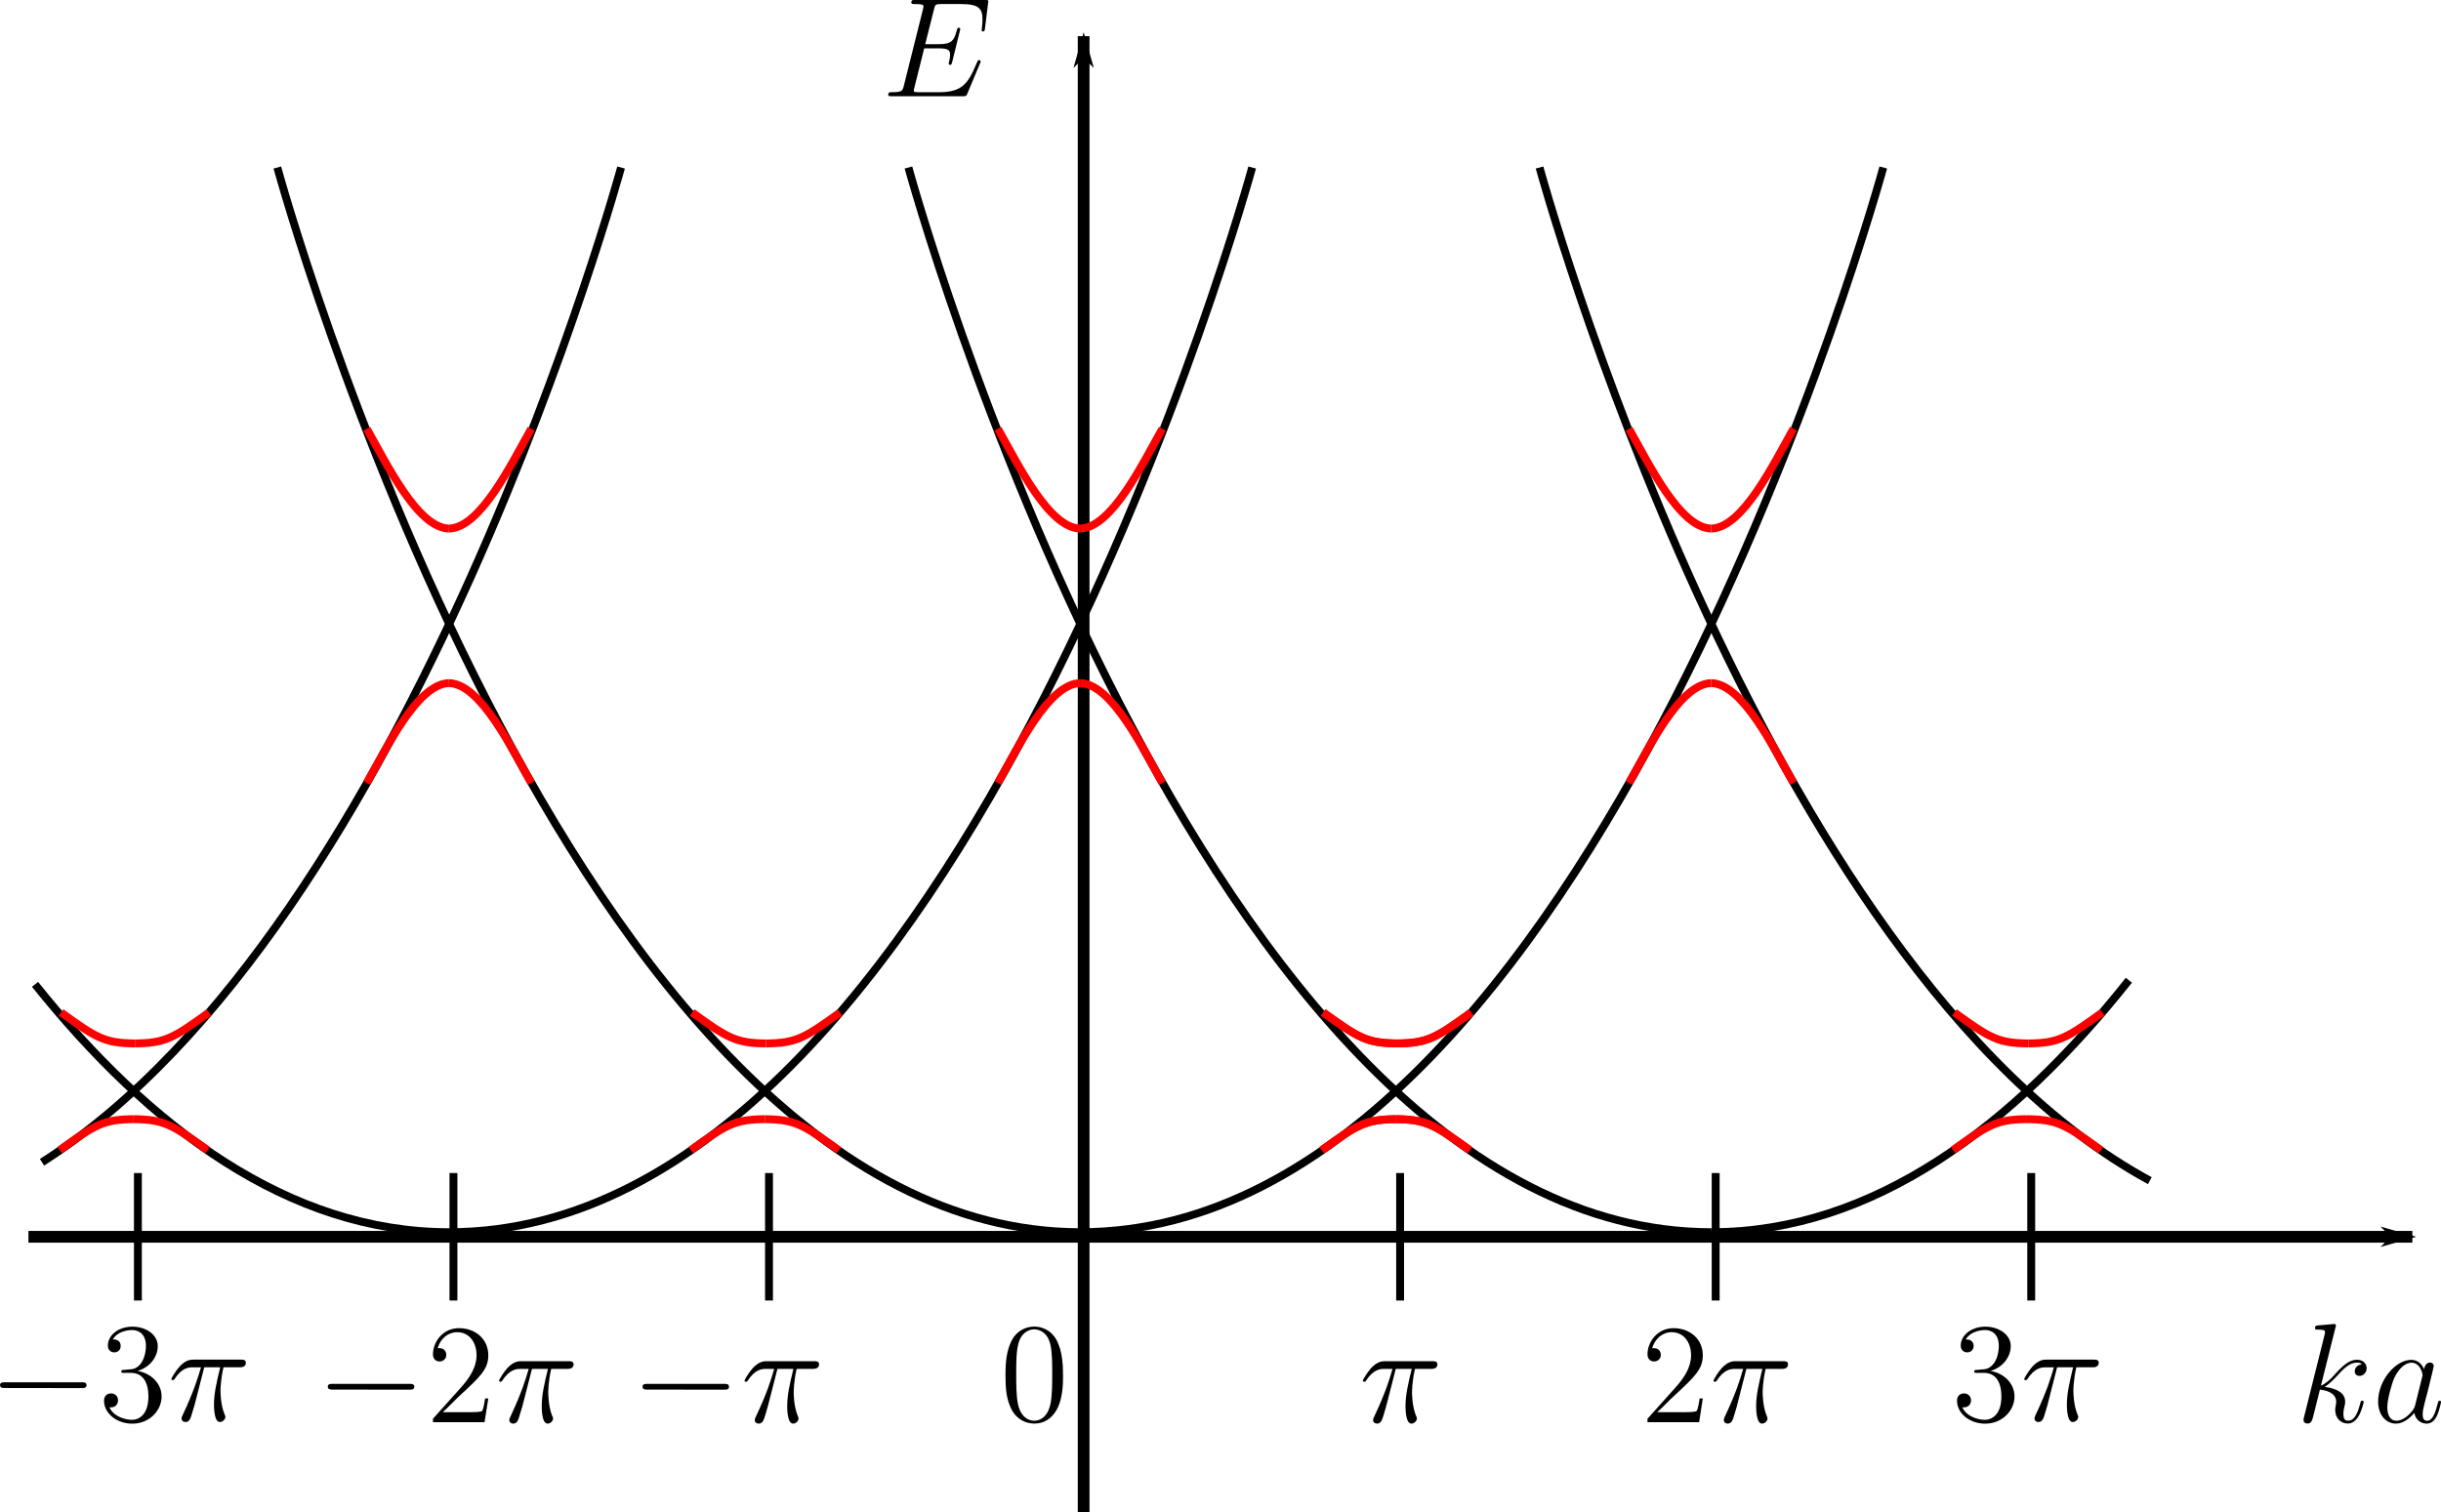 <?xml version="1.0" encoding="UTF-8" standalone="no"?>
<!-- Created with Inkscape (http://www.inkscape.org/) -->

<svg
   xmlns:dc="http://purl.org/dc/elements/1.1/"
   xmlns:cc="http://creativecommons.org/ns#"
   xmlns:rdf="http://www.w3.org/1999/02/22-rdf-syntax-ns#"
   xmlns:svg="http://www.w3.org/2000/svg"
   xmlns="http://www.w3.org/2000/svg"
   xmlns:sodipodi="http://sodipodi.sourceforge.net/DTD/sodipodi-0.dtd"
   xmlns:inkscape="http://www.inkscape.org/namespaces/inkscape"
   width="87.326mm"
   height="54.12mm"
   viewBox="0 0 309.421 191.765"
   id="svg2"
   version="1.1"
   inkscape:version="0.91 r13725"
   sodipodi:docname="nearly_free_electron_bands.svg">
  <sodipodi:namedview
     id="base"
     pagecolor="#ffffff"
     bordercolor="#666666"
     borderopacity="1.0"
     inkscape:pageopacity="0.0"
     inkscape:pageshadow="2"
     inkscape:zoom="1.979899"
     inkscape:cx="152.14338"
     inkscape:cy="170.81258"
     inkscape:document-units="px"
     inkscape:current-layer="g5395"
     showgrid="false"
     inkscape:window-width="1855"
     inkscape:window-height="1056"
     inkscape:window-x="65"
     inkscape:window-y="24"
     inkscape:window-maximized="1"
     inkscape:object-nodes="true"
     fit-margin-top="0"
     fit-margin-left="0"
     fit-margin-right="0"
     fit-margin-bottom="0" />
  <defs
     id="defs4">
    <marker
       inkscape:collect="always"
       inkscape:isstock="true"
       style="overflow:visible"
       id="Arrow1Lend-3"
       refX="0"
       refY="0"
       orient="auto"
       inkscape:stockid="Arrow1Lend">
      <path
         transform="matrix(-0.8,0,0,-0.8,-10,0)"
         style="fill:#000000;fill-opacity:1;fill-rule:evenodd;stroke:#000000;stroke-width:1pt;stroke-opacity:1"
         d="M 0,0 5,-5 -12.5,0 5,5 0,0 Z"
         id="path4164-6"
         inkscape:connector-curvature="0" />
    </marker>
    <marker
       inkscape:collect="always"
       inkscape:isstock="true"
       style="overflow:visible"
       id="Arrow1Lend"
       refX="0"
       refY="0"
       orient="auto"
       inkscape:stockid="Arrow1Lend">
      <path
         transform="matrix(-0.8,0,0,-0.8,-10,0)"
         style="fill:#000000;fill-opacity:1;fill-rule:evenodd;stroke:#000000;stroke-width:1pt;stroke-opacity:1"
         d="M 0,0 5,-5 -12.5,0 5,5 0,0 Z"
         id="path4164"
         inkscape:connector-curvature="0" />
    </marker>
  </defs>
  <g
     inkscape:label="Layer 1"
     inkscape:groupmode="layer"
     id="layer1"
     transform="translate(-30.204,-313.623)">
    <path
       inkscape:connector-curvature="0"
       id="path4155"
       d="m 167.566,505.387 0,-187.176"
       style="fill:none;fill-rule:evenodd;stroke:#000000;stroke-width:1.488;stroke-linecap:butt;stroke-linejoin:miter;stroke-miterlimit:4;stroke-dasharray:none;stroke-opacity:1;marker-end:url(#Arrow1Lend)" />
    <path
       sodipodi:nodetypes="cc"
       inkscape:connector-curvature="0"
       id="path4155-7"
       d="m 33.809,470.445 302.188,0"
       style="fill:none;fill-rule:evenodd;stroke:#000000;stroke-width:1.488;stroke-linecap:butt;stroke-linejoin:miter;stroke-miterlimit:4;stroke-dasharray:none;stroke-opacity:1;marker-end:url(#Arrow1Lend-3)" />
    <path
       style="font-style:normal;font-variant:normal;font-weight:normal;font-stretch:normal;letter-spacing:normal;word-spacing:normal;text-anchor:start;fill:#000000;fill-opacity:1;fill-rule:evenodd;stroke:#000000;stroke-width:0;stroke-linecap:butt;stroke-linejoin:miter;stroke-miterlimit:10.433;stroke-dasharray:none;stroke-dashoffset:0;stroke-opacity:1"
       inkscape:connector-curvature="0"
       d="m 154.427,321.673 0,0 0.013,0 0,-0.013 0,0 0,-0.013 0,-0.013 0.013,0 0,-0.013 0,0 0,-0.013 0.013,-0.013 0,0 0,-0.025 0.013,-0.013 0,-0.025 0.013,-0.013 0,-0.013 0,-0.013 0,-0.013 0.013,0 0,-0.013 0,-0.013 0,0 0,-0.013 0,-0.013 0,0 0,-0.013 c 0,-0.087 -0.075,-0.175 -0.175,-0.175 -0.075,0 -0.113,0.013 -0.163,0.075 -0.037,0.013 -0.037,0.05 -0.2,0.412 -1.062,2.513 -1.825,3.587 -4.7,3.587 l -2.612,0 c -0.25,0 -0.287,0 -0.4,-0.025 -0.2,-0.013 -0.212,-0.05 -0.212,-0.2 0,-0.125 0.037,-0.225 0.075,-0.388 l 1.238,-4.95 1.775,0 c 1.4,0 1.5,0.3 1.5,0.838 0,0.188 0,0.35 -0.125,0.887 -0.037,0.062 -0.05,0.138 -0.05,0.188 0,0.138 0.087,0.188 0.2,0.188 0.163,0 0.175,-0.125 0.25,-0.375 l 1.025,-4.162 c 0,-0.087 -0.075,-0.175 -0.188,-0.175 -0.163,0 -0.175,0.062 -0.25,0.312 -0.362,1.387 -0.713,1.775 -2.312,1.775 l -1.7,0 1.113,-4.412 c 0.15,-0.625 0.188,-0.675 0.925,-0.675 l 2.562,0 c 2.212,0 2.663,0.588 2.663,1.95 0,0.025 0,0.525 -0.075,1.113 -0.025,0.075 -0.037,0.175 -0.037,0.212 0,0.15 0.087,0.2 0.2,0.2 0.125,0 0.2,-0.075 0.225,-0.388 l 0.388,-3.138 c 0,-0.062 0.037,-0.237 0.037,-0.275 0,-0.2 -0.163,-0.2 -0.487,-0.2 l -8.75,0 c -0.35,0 -0.525,0 -0.525,0.325 0,0.2 0.125,0.2 0.425,0.2 1.113,0 1.113,0.125 1.113,0.325 0,0.087 -0.013,0.163 -0.062,0.35 l -2.425,9.688 c -0.163,0.625 -0.2,0.812 -1.45,0.812 -0.338,0 -0.525,0 -0.525,0.325 0,0.188 0.113,0.188 0.463,0.188 l 9.012,0 c 0.388,0 0.412,-0.013 0.537,-0.3 z"
       id="path5267" />
    <path
       inkscape:connector-curvature="0"
       id="path5104"
       d="m 167.683,462.364 0,16.162"
       style="fill:none;fill-rule:evenodd;stroke:#000000;stroke-width:1px;stroke-linecap:butt;stroke-linejoin:miter;stroke-opacity:1" />
    <path
       style="fill:none;fill-rule:evenodd;stroke:#000000;stroke-width:1px;stroke-linecap:butt;stroke-linejoin:miter;stroke-opacity:1"
       d="m 127.683,462.364 0,16.162"
       id="path5106"
       inkscape:connector-curvature="0" />
    <path
       inkscape:connector-curvature="0"
       id="path5108"
       d="m 87.683,462.364 0,16.162"
       style="fill:none;fill-rule:evenodd;stroke:#000000;stroke-width:1px;stroke-linecap:butt;stroke-linejoin:miter;stroke-opacity:1" />
    <path
       style="fill:none;fill-rule:evenodd;stroke:#000000;stroke-width:1px;stroke-linecap:butt;stroke-linejoin:miter;stroke-opacity:1"
       d="m 47.683,462.364 0,16.162"
       id="path5110"
       inkscape:connector-curvature="0" />
    <path
       style="fill:none;fill-rule:evenodd;stroke:#000000;stroke-width:1px;stroke-linecap:butt;stroke-linejoin:miter;stroke-opacity:1"
       d="m 207.683,462.364 0,16.162"
       id="path5112"
       inkscape:connector-curvature="0" />
    <path
       inkscape:connector-curvature="0"
       id="path5114"
       d="m 247.683,462.364 0,16.162"
       style="fill:none;fill-rule:evenodd;stroke:#000000;stroke-width:1px;stroke-linecap:butt;stroke-linejoin:miter;stroke-opacity:1" />
    <path
       style="fill:none;fill-rule:evenodd;stroke:#000000;stroke-width:1px;stroke-linecap:butt;stroke-linejoin:miter;stroke-opacity:1"
       d="m 287.683,462.364 0,16.162"
       id="path5116"
       inkscape:connector-curvature="0" />
    <g
       id="g5343"
       transform="translate(-23.429,256.229)">
      <path
         id="path5251"
         d="m 63.97,233.404 0.05,0 0.062,0 0.05,0 0.037,-0.013 0.025,0 0.025,0 0.025,0 0.025,0 0.025,-0.013 0.025,0 0.025,-0.013 0.025,0 0.025,-0.013 0.025,-0.013 0.013,0 0.025,-0.013 0.013,-0.013 0.025,-0.013 0.013,-0.025 0.013,-0.013 0.013,-0.013 0.013,-0.013 0,-0.013 0.013,-0.013 0,-0.013 0.013,0 0,-0.013 0,-0.013 0.013,-0.013 0,-0.013 0,-0.025 0,-0.013 0.013,-0.013 0,-0.013 0,-0.013 0,-0.025 0,-0.013 c 0,-0.362 -0.325,-0.362 -0.625,-0.362 l -9.713,0 c -0.3,0 -0.625,0 -0.625,0.362 0,0.362 0.325,0.362 0.625,0.362 z"
         inkscape:connector-curvature="0"
         style="font-style:normal;font-variant:normal;font-weight:normal;font-stretch:normal;letter-spacing:normal;word-spacing:normal;text-anchor:start;fill:#000000;fill-opacity:1;fill-rule:evenodd;stroke:#000000;stroke-width:0;stroke-linecap:butt;stroke-linejoin:miter;stroke-miterlimit:10.433;stroke-dasharray:none;stroke-dashoffset:0;stroke-opacity:1" />
      <path
         id="path5253"
         d="m 69.395,231.091 -0.013,0 -0.013,0 -0.013,0 -0.013,0 -0.013,0 -0.013,0 -0.013,0 -0.013,0 -0.025,0 -0.025,0.013 -0.013,0 -0.025,0 -0.013,0 -0.025,0 -0.013,0.013 -0.013,0 -0.013,0 -0.013,0.013 -0.013,0 -0.013,0 -0.013,0.013 -0.013,0 0,0.013 -0.013,0 0,0.013 -0.013,0 0,0.013 -0.013,0.013 0,0.013 0,0 0,0.013 -0.013,0.013 0,0.013 0,0.013 0,0.013 0,0.025 c 0,0.175 0.087,0.175 0.412,0.175 l 0.825,0 c 1.525,0 2.2,1.25 2.2,2.975 0,2.35 -1.212,2.975 -2.087,2.975 -0.863,0 -2.337,-0.412 -2.85,-1.587 0.562,0.087 1.087,-0.237 1.087,-0.887 0,-0.512 -0.375,-0.875 -0.875,-0.875 -0.438,0 -0.9,0.25 -0.9,0.925 0,1.6 1.6,2.913 3.587,2.913 2.138,0 3.712,-1.637 3.712,-3.45 0,-1.65 -1.325,-2.938 -3.05,-3.237 1.562,-0.45 2.562,-1.762 2.562,-3.163 0,-1.413 -1.462,-2.45 -3.212,-2.45 -1.788,0 -3.112,1.087 -3.112,2.4 0,0.713 0.55,0.863 0.825,0.863 0.375,0 0.8,-0.275 0.8,-0.812 0,-0.575 -0.425,-0.825 -0.825,-0.825 -0.1,0 -0.138,0 -0.188,0.025 0.675,-1.225 2.362,-1.225 2.45,-1.225 0.588,0 1.762,0.275 1.762,2.025 0,0.35 -0.062,1.35 -0.575,2.125 -0.537,0.787 -1.15,0.838 -1.637,0.85 z"
         inkscape:connector-curvature="0"
         style="font-style:normal;font-variant:normal;font-weight:normal;font-stretch:normal;letter-spacing:normal;word-spacing:normal;text-anchor:start;fill:#000000;fill-opacity:1;fill-rule:evenodd;stroke:#000000;stroke-width:0;stroke-linecap:butt;stroke-linejoin:miter;stroke-miterlimit:10.433;stroke-dasharray:none;stroke-dashoffset:0;stroke-opacity:1" />
      <path
         id="path5255"
         d="m 79.52,230.766 2.025,0 c -0.487,2.013 -0.787,3.312 -0.787,4.75 0,0.25 0,2.188 0.738,2.188 0.375,0 0.7,-0.338 0.7,-0.65 0,-0.087 0,-0.125 -0.125,-0.388 -0.487,-1.238 -0.487,-2.775 -0.487,-2.913 0,-0.1 0,-1.375 0.375,-2.987 l 2.013,0 c 0.225,0 0.825,0 0.825,-0.575 0,-0.4 -0.35,-0.4 -0.675,-0.4 l -5.9,0 c -0.412,0 -1.012,0 -1.837,0.887 -0.463,0.512 -1.038,1.462 -1.038,1.575 0,0.113 0.087,0.138 0.188,0.138 0.125,0 0.15,-0.05 0.237,-0.15 0.938,-1.475 1.863,-1.475 2.312,-1.475 l 1.025,0 c -0.4,1.337 -0.85,2.9 -2.312,6.037 -0.15,0.287 -0.15,0.325 -0.15,0.438 0,0.375 0.325,0.463 0.487,0.463 0.525,0 0.662,-0.463 0.875,-1.225 0.287,-0.912 0.287,-0.95 0.475,-1.663 z"
         inkscape:connector-curvature="0"
         style="font-style:normal;font-variant:normal;font-weight:normal;font-stretch:normal;letter-spacing:normal;word-spacing:normal;text-anchor:start;fill:#000000;fill-opacity:1;fill-rule:evenodd;stroke:#000000;stroke-width:0;stroke-linecap:butt;stroke-linejoin:miter;stroke-miterlimit:10.433;stroke-dasharray:none;stroke-dashoffset:0;stroke-opacity:1" />
    </g>
    <g
       id="g5348"
       transform="translate(-21.071,256.429)">
      <path
         id="path5257"
         d="m 103.157,233.404 0.05,0 0.062,0 0.05,0 0.037,-0.013 0.025,0 0.025,0 0.025,0 0.025,0 0.025,-0.013 0.025,0 0.025,-0.013 0.025,0 0.025,-0.013 0.025,-0.013 0.013,0 0.025,-0.013 0.013,-0.013 0.025,-0.013 0.013,-0.025 0.013,-0.013 0.013,-0.013 0.013,-0.013 0,-0.013 0.013,-0.013 0,-0.013 0.013,0 0,-0.013 0,-0.013 0.013,-0.013 0,-0.013 0,-0.025 0,-0.013 0.013,-0.013 0,-0.013 0,-0.013 0,-0.025 0,-0.013 c 0,-0.362 -0.325,-0.362 -0.625,-0.362 l -9.7,0 c -0.312,0 -0.637,0 -0.637,0.362 0,0.362 0.325,0.362 0.637,0.362 z"
         inkscape:connector-curvature="0"
         style="font-style:normal;font-variant:normal;font-weight:normal;font-stretch:normal;letter-spacing:normal;word-spacing:normal;text-anchor:start;fill:#000000;fill-opacity:1;fill-rule:evenodd;stroke:#000000;stroke-width:0;stroke-linecap:butt;stroke-linejoin:miter;stroke-miterlimit:10.433;stroke-dasharray:none;stroke-dashoffset:0;stroke-opacity:1" />
      <path
         id="path5259"
         d="m 113.17,234.516 -0.4,0 c -0.05,0.3 -0.2,1.288 -0.375,1.575 -0.125,0.163 -1.15,0.163 -1.688,0.163 l -3.312,0 c 0.487,-0.412 1.575,-1.562 2.038,-1.988 2.725,-2.513 3.737,-3.45 3.737,-5.225 0,-2.062 -1.637,-3.438 -3.712,-3.438 -2.087,0 -3.3,1.775 -3.3,3.312 0,0.912 0.787,0.912 0.838,0.912 0.375,0 0.85,-0.263 0.85,-0.838 0,-0.5 -0.35,-0.85 -0.85,-0.85 -0.163,0 -0.2,0 -0.25,0.025 0.338,-1.225 1.312,-2.05 2.475,-2.05 1.525,0 2.462,1.275 2.462,2.925 0,1.525 -0.887,2.85 -1.9,4 l -3.625,4.05 0,0.438 6.537,0 z"
         inkscape:connector-curvature="0"
         style="font-style:normal;font-variant:normal;font-weight:normal;font-stretch:normal;letter-spacing:normal;word-spacing:normal;text-anchor:start;fill:#000000;fill-opacity:1;fill-rule:evenodd;stroke:#000000;stroke-width:0;stroke-linecap:butt;stroke-linejoin:miter;stroke-miterlimit:10.433;stroke-dasharray:none;stroke-dashoffset:0;stroke-opacity:1" />
      <path
         id="path5261"
         d="m 118.707,230.766 2.025,0 c -0.487,2.013 -0.787,3.312 -0.787,4.75 0,0.25 0,2.188 0.738,2.188 0.375,0 0.7,-0.338 0.7,-0.65 0,-0.087 0,-0.125 -0.138,-0.388 -0.475,-1.238 -0.475,-2.775 -0.475,-2.913 0,-0.1 0,-1.375 0.375,-2.987 l 2.013,0 c 0.225,0 0.825,0 0.825,-0.575 0,-0.4 -0.35,-0.4 -0.675,-0.4 l -5.9,0 c -0.4,0 -1.012,0 -1.837,0.887 -0.463,0.512 -1.038,1.462 -1.038,1.575 0,0.113 0.087,0.138 0.188,0.138 0.125,0 0.15,-0.05 0.237,-0.15 0.938,-1.475 1.863,-1.475 2.312,-1.475 l 1.025,0 c -0.4,1.337 -0.85,2.9 -2.312,6.037 -0.15,0.287 -0.15,0.325 -0.15,0.438 0,0.375 0.325,0.463 0.487,0.463 0.525,0 0.662,-0.463 0.875,-1.225 0.287,-0.912 0.287,-0.95 0.475,-1.663 z"
         inkscape:connector-curvature="0"
         style="font-style:normal;font-variant:normal;font-weight:normal;font-stretch:normal;letter-spacing:normal;word-spacing:normal;text-anchor:start;fill:#000000;fill-opacity:1;fill-rule:evenodd;stroke:#000000;stroke-width:0;stroke-linecap:butt;stroke-linejoin:miter;stroke-miterlimit:10.433;stroke-dasharray:none;stroke-dashoffset:0;stroke-opacity:1" />
    </g>
    <g
       id="g5353"
       transform="translate(-20.357,256.429)">
      <path
         id="path5263"
         d="m 142.332,233.404 0.05,0 0.062,0 0.062,0 0.025,-0.013 0.025,0 0.025,0 0.025,0 0.025,0 0.037,-0.013 0.025,0 0.013,-0.013 0.025,0 0.025,-0.013 0.025,-0.013 0.025,0 0.013,-0.013 0.025,-0.013 0.013,-0.013 0.013,-0.025 0.025,-0.013 0.013,-0.013 0,-0.013 0.013,-0.013 0,-0.013 0.013,-0.013 0,0 0,-0.013 0.013,-0.013 0,-0.013 0,-0.013 0,-0.025 0.013,-0.013 0,-0.013 0,-0.013 0,-0.013 0,-0.025 0,-0.013 c 0,-0.362 -0.325,-0.362 -0.625,-0.362 l -9.7,0 c -0.312,0 -0.625,0 -0.625,0.362 0,0.362 0.312,0.362 0.625,0.362 z"
         inkscape:connector-curvature="0"
         style="font-style:normal;font-variant:normal;font-weight:normal;font-stretch:normal;letter-spacing:normal;word-spacing:normal;text-anchor:start;fill:#000000;fill-opacity:1;fill-rule:evenodd;stroke:#000000;stroke-width:0;stroke-linecap:butt;stroke-linejoin:miter;stroke-miterlimit:10.433;stroke-dasharray:none;stroke-dashoffset:0;stroke-opacity:1" />
      <path
         id="path5265"
         d="m 149.107,230.766 2.025,0 c -0.487,2.013 -0.787,3.312 -0.787,4.75 0,0.25 0,2.188 0.738,2.188 0.375,0 0.7,-0.338 0.7,-0.65 0,-0.087 0,-0.125 -0.125,-0.388 -0.487,-1.238 -0.487,-2.775 -0.487,-2.913 0,-0.1 0,-1.375 0.375,-2.987 l 2.013,0 c 0.225,0 0.825,0 0.825,-0.575 0,-0.4 -0.338,-0.4 -0.662,-0.4 l -5.9,0 c -0.412,0 -1.025,0 -1.85,0.887 -0.463,0.512 -1.038,1.462 -1.038,1.575 0,0.113 0.087,0.138 0.2,0.138 0.125,0 0.138,-0.05 0.225,-0.15 0.938,-1.475 1.863,-1.475 2.312,-1.475 l 1.025,0 c -0.388,1.337 -0.838,2.9 -2.312,6.037 -0.15,0.287 -0.15,0.325 -0.15,0.438 0,0.375 0.325,0.463 0.487,0.463 0.525,0 0.662,-0.463 0.887,-1.225 0.275,-0.912 0.275,-0.95 0.463,-1.663 z"
         inkscape:connector-curvature="0"
         style="font-style:normal;font-variant:normal;font-weight:normal;font-stretch:normal;letter-spacing:normal;word-spacing:normal;text-anchor:start;fill:#000000;fill-opacity:1;fill-rule:evenodd;stroke:#000000;stroke-width:0;stroke-linecap:butt;stroke-linejoin:miter;stroke-miterlimit:10.433;stroke-dasharray:none;stroke-dashoffset:0;stroke-opacity:1" />
    </g>
    <path
       style="font-style:normal;font-variant:normal;font-weight:normal;font-stretch:normal;letter-spacing:normal;word-spacing:normal;text-anchor:start;fill:#000000;fill-opacity:1;fill-rule:evenodd;stroke:#000000;stroke-width:0;stroke-linecap:butt;stroke-linejoin:miter;stroke-miterlimit:10.433;stroke-dasharray:none;stroke-dashoffset:0;stroke-opacity:1"
       inkscape:connector-curvature="0"
       d="m 164.957,488.02 -0.013,-0.287 0,-0.275 -0.013,-0.275 0,-0.275 -0.025,-0.275 -0.025,-0.275 -0.025,-0.275 -0.037,-0.263 -0.037,-0.275 -0.05,-0.263 -0.062,-0.263 -0.062,-0.275 -0.087,-0.263 -0.087,-0.25 -0.1,-0.263 -0.062,-0.125 -0.05,-0.138 c -0.738,-1.488 -2.025,-1.875 -2.913,-1.875 -1.038,0 -2.312,0.512 -2.975,2 -0.5,1.137 -0.675,2.25 -0.675,4.188 0,1.738 0.125,3.05 0.762,4.312 0.7,1.363 1.938,1.8 2.875,1.8 l 0,-0.362 c -0.575,0 -1.738,-0.325 -2.087,-2.275 -0.188,-1.075 -0.188,-2.438 -0.188,-3.7 0,-1.462 0,-2.788 0.287,-3.85 0.3,-1.2 1.212,-1.762 1.988,-1.762 0.675,0 1.725,0.412 2.062,1.962 0.225,1.025 0.225,2.438 0.225,3.65 0,1.212 0,2.575 -0.188,3.663 -0.35,1.975 -1.475,2.312 -2.1,2.312 l 0,0 0,0.362 c 1.562,0 2.45,-0.938 2.975,-1.975 0.65,-1.337 0.688,-3.1 0.688,-4.138 z"
       id="path5268" />
    <path
       style="font-style:normal;font-variant:normal;font-weight:normal;font-stretch:normal;letter-spacing:normal;word-spacing:normal;text-anchor:start;fill:#000000;fill-opacity:1;fill-rule:evenodd;stroke:#000000;stroke-width:0;stroke-linecap:butt;stroke-linejoin:miter;stroke-miterlimit:10.433;stroke-dasharray:none;stroke-dashoffset:0;stroke-opacity:1"
       inkscape:connector-curvature="0"
       d="m 207.13,487.195 2.025,0 c -0.487,2.013 -0.787,3.312 -0.787,4.75 0,0.25 0,2.188 0.738,2.188 0.375,0 0.7,-0.338 0.7,-0.65 0,-0.087 0,-0.125 -0.125,-0.388 -0.487,-1.238 -0.487,-2.775 -0.487,-2.913 0,-0.1 0,-1.375 0.375,-2.987 l 2.013,0 c 0.225,0 0.825,0 0.825,-0.575 0,-0.4 -0.338,-0.4 -0.662,-0.4 l -5.9,0 c -0.412,0 -1.025,0 -1.85,0.887 -0.463,0.512 -1.038,1.462 -1.038,1.575 0,0.113 0.087,0.138 0.2,0.138 0.125,0 0.138,-0.05 0.225,-0.15 0.938,-1.475 1.863,-1.475 2.312,-1.475 l 1.025,0 c -0.388,1.337 -0.838,2.9 -2.312,6.037 -0.15,0.287 -0.15,0.325 -0.15,0.438 0,0.375 0.325,0.463 0.487,0.463 0.525,0 0.662,-0.463 0.887,-1.225 0.275,-0.912 0.275,-0.95 0.463,-1.663 z"
       id="path5270" />
    <g
       id="g5361"
       transform="translate(57.857,256.429)">
      <path
         id="path5272"
         d="m 188.195,234.516 -0.4,0 c -0.05,0.3 -0.188,1.288 -0.375,1.575 -0.125,0.163 -1.15,0.163 -1.688,0.163 l -3.312,0 c 0.487,-0.412 1.575,-1.562 2.05,-1.988 2.725,-2.513 3.725,-3.45 3.725,-5.225 0,-2.062 -1.637,-3.438 -3.712,-3.438 -2.075,0 -3.3,1.775 -3.3,3.312 0,0.912 0.787,0.912 0.838,0.912 0.388,0 0.85,-0.263 0.85,-0.838 0,-0.5 -0.338,-0.85 -0.85,-0.85 -0.15,0 -0.188,0 -0.25,0.025 0.35,-1.225 1.312,-2.05 2.475,-2.05 1.525,0 2.462,1.275 2.462,2.925 0,1.525 -0.875,2.85 -1.9,4 l -3.625,4.05 0,0.438 6.55,0 z"
         inkscape:connector-curvature="0"
         style="font-style:normal;font-variant:normal;font-weight:normal;font-stretch:normal;letter-spacing:normal;word-spacing:normal;text-anchor:start;fill:#000000;fill-opacity:1;fill-rule:evenodd;stroke:#000000;stroke-width:0;stroke-linecap:butt;stroke-linejoin:miter;stroke-miterlimit:10.433;stroke-dasharray:none;stroke-dashoffset:0;stroke-opacity:1" />
      <path
         id="path5274"
         d="m 193.72,230.766 2.025,0 c -0.475,2.013 -0.787,3.312 -0.787,4.75 0,0.25 0,2.188 0.738,2.188 0.375,0 0.7,-0.338 0.7,-0.65 0,-0.087 0,-0.125 -0.125,-0.388 -0.487,-1.238 -0.487,-2.775 -0.487,-2.913 0,-0.1 0,-1.375 0.375,-2.987 l 2.013,0 c 0.237,0 0.825,0 0.825,-0.575 0,-0.4 -0.338,-0.4 -0.662,-0.4 l -5.9,0 c -0.412,0 -1.025,0 -1.85,0.887 -0.463,0.512 -1.038,1.462 -1.038,1.575 0,0.113 0.087,0.138 0.2,0.138 0.125,0 0.138,-0.05 0.237,-0.15 0.925,-1.475 1.863,-1.475 2.312,-1.475 l 1.012,0 c -0.388,1.337 -0.838,2.9 -2.312,6.037 -0.138,0.287 -0.138,0.325 -0.138,0.438 0,0.375 0.325,0.463 0.487,0.463 0.512,0 0.662,-0.463 0.875,-1.225 0.287,-0.912 0.287,-0.95 0.463,-1.663 z"
         inkscape:connector-curvature="0"
         style="font-style:normal;font-variant:normal;font-weight:normal;font-stretch:normal;letter-spacing:normal;word-spacing:normal;text-anchor:start;fill:#000000;fill-opacity:1;fill-rule:evenodd;stroke:#000000;stroke-width:0;stroke-linecap:butt;stroke-linejoin:miter;stroke-miterlimit:10.433;stroke-dasharray:none;stroke-dashoffset:0;stroke-opacity:1" />
    </g>
    <g
       id="g5365"
       transform="translate(77.857,256.229)">
      <path
         id="path5276"
         d="m 202.995,231.091 -0.013,0 -0.025,0 -0.013,0 -0.013,0 -0.013,0 -0.013,0 -0.013,0 -0.013,0 -0.013,0 -0.025,0.013 -0.025,0 -0.013,0 -0.025,0 -0.013,0 -0.013,0.013 -0.025,0 -0.013,0 -0.013,0.013 -0.013,0 0,0 -0.013,0.013 -0.013,0 -0.013,0.013 0,0 -0.013,0.013 0,0 -0.013,0.013 0,0.013 0,0.013 -0.013,0 0,0.013 0,0.013 0,0.013 0,0.013 0,0.013 0,0.025 c 0,0.175 0.087,0.175 0.412,0.175 l 0.825,0 c 1.525,0 2.2,1.25 2.2,2.975 0,2.35 -1.225,2.975 -2.1,2.975 -0.863,0 -2.325,-0.412 -2.85,-1.587 0.575,0.087 1.1,-0.237 1.1,-0.887 0,-0.512 -0.388,-0.875 -0.887,-0.875 -0.425,0 -0.887,0.25 -0.887,0.925 0,1.6 1.587,2.913 3.575,2.913 2.138,0 3.712,-1.637 3.712,-3.45 0,-1.65 -1.325,-2.938 -3.038,-3.237 1.55,-0.45 2.562,-1.762 2.562,-3.163 0,-1.413 -1.475,-2.45 -3.212,-2.45 -1.788,0 -3.125,1.087 -3.125,2.4 0,0.713 0.562,0.863 0.825,0.863 0.375,0 0.812,-0.275 0.812,-0.812 0,-0.575 -0.438,-0.825 -0.825,-0.825 -0.113,0 -0.15,0 -0.2,0.025 0.688,-1.225 2.375,-1.225 2.462,-1.225 0.588,0 1.75,0.275 1.75,2.025 0,0.35 -0.05,1.35 -0.575,2.125 -0.537,0.787 -1.15,0.838 -1.625,0.85 z"
         inkscape:connector-curvature="0"
         style="font-style:normal;font-variant:normal;font-weight:normal;font-stretch:normal;letter-spacing:normal;word-spacing:normal;text-anchor:start;fill:#000000;fill-opacity:1;fill-rule:evenodd;stroke:#000000;stroke-width:0;stroke-linecap:butt;stroke-linejoin:miter;stroke-miterlimit:10.433;stroke-dasharray:none;stroke-dashoffset:0;stroke-opacity:1" />
      <path
         id="path5278"
         d="m 213.107,230.766 2.025,0 c -0.475,2.013 -0.787,3.312 -0.787,4.75 0,0.25 0,2.188 0.738,2.188 0.375,0 0.7,-0.338 0.7,-0.65 0,-0.087 0,-0.125 -0.125,-0.388 -0.487,-1.238 -0.487,-2.775 -0.487,-2.913 0,-0.1 0,-1.375 0.375,-2.987 l 2.013,0 c 0.237,0 0.825,0 0.825,-0.575 0,-0.4 -0.338,-0.4 -0.662,-0.4 l -5.9,0 c -0.412,0 -1.025,0 -1.85,0.887 -0.463,0.512 -1.038,1.462 -1.038,1.575 0,0.113 0.087,0.138 0.2,0.138 0.125,0 0.138,-0.05 0.225,-0.15 0.938,-1.475 1.875,-1.475 2.312,-1.475 l 1.025,0 c -0.388,1.337 -0.838,2.9 -2.312,6.037 -0.138,0.287 -0.138,0.325 -0.138,0.438 0,0.375 0.325,0.463 0.487,0.463 0.512,0 0.662,-0.463 0.875,-1.225 0.287,-0.912 0.287,-0.95 0.463,-1.663 z"
         inkscape:connector-curvature="0"
         style="font-style:normal;font-variant:normal;font-weight:normal;font-stretch:normal;letter-spacing:normal;word-spacing:normal;text-anchor:start;fill:#000000;fill-opacity:1;fill-rule:evenodd;stroke:#000000;stroke-width:0;stroke-linecap:butt;stroke-linejoin:miter;stroke-miterlimit:10.433;stroke-dasharray:none;stroke-dashoffset:0;stroke-opacity:1" />
    </g>
    <g
       id="g5369"
       transform="translate(102.143,256.429)">
      <path
         id="path5280"
         d="m 224.107,225.529 0,-0.013 0,0 0.013,-0.013 0,0 0,-0.013 0,-0.025 0.013,-0.013 0,-0.013 0,-0.025 0.013,-0.013 0,-0.025 0,-0.013 0.013,-0.025 0,-0.013 0,-0.013 0,-0.025 0,0 0,-0.013 0,-0.013 0,0 c 0,-0.188 -0.175,-0.188 -0.212,-0.188 -0.013,0 -0.662,0.05 -0.988,0.087 -0.3,0.025 -0.575,0.062 -0.887,0.075 -0.438,0.037 -0.562,0.05 -0.562,0.375 0,0.175 0.188,0.175 0.362,0.175 0.912,0 0.912,0.163 0.912,0.35 0,0.075 0,0.1 -0.087,0.425 l -2.562,10.262 c -0.075,0.263 -0.075,0.3 -0.075,0.412 0,0.388 0.3,0.463 0.487,0.463 0.5,0 0.6,-0.388 0.75,-0.95 l 0.838,-3.35 c 1.3,0.138 2.062,0.675 2.062,1.538 0,0.113 0,0.188 -0.05,0.45 -0.075,0.275 -0.075,0.487 -0.075,0.575 0,1.038 0.688,1.738 1.6,1.738 0.825,0 1.25,-0.75 1.4,-1 0.375,-0.662 0.613,-1.675 0.613,-1.738 0,-0.1 -0.075,-0.163 -0.188,-0.163 -0.163,0 -0.175,0.062 -0.25,0.35 -0.25,0.938 -0.625,2.188 -1.538,2.188 -0.362,0 -0.6,-0.175 -0.6,-0.863 0,-0.338 0.075,-0.725 0.15,-1 0.075,-0.325 0.075,-0.338 0.075,-0.55 0,-1.062 -0.95,-1.65 -2.6,-1.875 0.637,-0.388 1.288,-1.087 1.538,-1.35 1.025,-1.15 1.725,-1.725 2.55,-1.725 0.412,0 0.512,0.1 0.637,0.212 -0.662,0.075 -0.912,0.537 -0.912,0.9 0,0.425 0.35,0.575 0.6,0.575 0.475,0 0.912,-0.412 0.912,-0.988 0,-0.525 -0.412,-1.062 -1.225,-1.062 -0.988,0 -1.788,0.7 -3.062,2.138 -0.188,0.212 -0.85,0.887 -1.512,1.15 z"
         inkscape:connector-curvature="0"
         style="font-style:normal;font-variant:normal;font-weight:normal;font-stretch:normal;letter-spacing:normal;word-spacing:normal;text-anchor:start;fill:#000000;fill-opacity:1;fill-rule:evenodd;stroke:#000000;stroke-width:0;stroke-linecap:butt;stroke-linejoin:miter;stroke-miterlimit:10.433;stroke-dasharray:none;stroke-dashoffset:0;stroke-opacity:1" />
      <path
         id="path5282"
         d="m 235.332,230.804 -0.013,-0.05 -0.025,-0.037 -0.025,-0.05 -0.025,-0.05 -0.025,-0.05 -0.025,-0.05 -0.025,-0.05 -0.037,-0.05 -0.037,-0.05 -0.037,-0.05 -0.037,-0.05 -0.037,-0.05 -0.037,-0.037 -0.05,-0.05 -0.037,-0.05 -0.05,-0.05 -0.05,-0.037 -0.05,-0.037 -0.062,-0.05 -0.05,-0.037 -0.062,-0.037 -0.062,-0.025 -0.062,-0.037 -0.062,-0.025 -0.075,-0.025 -0.062,-0.025 -0.075,-0.025 -0.075,-0.013 -0.087,-0.013 -0.075,-0.013 -0.087,-0.013 -0.087,0 0,0.362 c 1.188,0 1.425,1.462 1.425,1.613 0,0.013 -0.062,0.25 -0.075,0.287 l -0.875,3.513 c -0.1,0.3 -0.1,0.338 -0.35,0.688 -0.388,0.5 -1.175,1.262 -2.025,1.262 -0.738,0 -1.15,-0.662 -1.15,-1.712 0,-0.988 0.562,-3 0.9,-3.75 0.613,-1.262 1.45,-1.9 2.15,-1.9 l 0,-0.362 c -2.025,0 -4.213,2.625 -4.213,5.275 0,1.775 1.038,2.812 2.263,2.812 0.988,0 1.825,-0.775 2.325,-1.363 0.188,1.062 1.025,1.363 1.562,1.363 0.537,0 0.975,-0.325 1.288,-0.963 0.3,-0.613 0.537,-1.712 0.537,-1.775 0,-0.1 -0.062,-0.163 -0.175,-0.163 -0.163,0 -0.175,0.087 -0.25,0.35 -0.263,1.062 -0.613,2.188 -1.337,2.188 -0.525,0 -0.562,-0.463 -0.562,-0.825 0,-0.412 0.05,-0.6 0.212,-1.3 0.125,-0.45 0.212,-0.85 0.362,-1.363 0.662,-2.7 0.825,-3.337 0.825,-3.45 0,-0.25 -0.2,-0.45 -0.463,-0.45 -0.575,0 -0.725,0.637 -0.762,0.85 z"
         inkscape:connector-curvature="0"
         style="font-style:normal;font-variant:normal;font-weight:normal;font-stretch:normal;letter-spacing:normal;word-spacing:normal;text-anchor:start;fill:#000000;fill-opacity:1;fill-rule:evenodd;stroke:#000000;stroke-width:0;stroke-linecap:butt;stroke-linejoin:miter;stroke-miterlimit:10.433;stroke-dasharray:none;stroke-dashoffset:0;stroke-opacity:1" />
    </g>
    <g
       id="g5395">
      <path
         inkscape:connector-curvature="0"
         id="path5373"
         d="m 167.143,469.862 c 65,0 101.786,-135 101.786,-135"
         style="fill:none;fill-rule:evenodd;stroke:#000000;stroke-width:1px;stroke-linecap:butt;stroke-linejoin:miter;stroke-opacity:1" />
      <path
         style="fill:none;fill-rule:evenodd;stroke:#000000;stroke-width:1px;stroke-linecap:butt;stroke-linejoin:miter;stroke-opacity:1"
         d="m 167.143,469.862 c -65,0 -101.786,-135 -101.786,-135"
         id="path5393"
         inkscape:connector-curvature="0" />
    </g>
    <g
       id="g5399"
       transform="translate(80,0)">
      <path
         style="fill:none;fill-rule:evenodd;stroke:#000000;stroke-width:1px;stroke-linecap:butt;stroke-linejoin:miter;stroke-opacity:1"
         d="m 167.143,469.862 c 20.549,0 38.279,-13.493 52.918,-31.947"
         id="path5401"
         inkscape:connector-curvature="0"
         sodipodi:nodetypes="cc" />
      <path
         inkscape:connector-curvature="0"
         id="path5403"
         d="m 167.143,469.862 c -65,0 -101.786,-135 -101.786,-135"
         style="fill:none;fill-rule:evenodd;stroke:#000000;stroke-width:1px;stroke-linecap:butt;stroke-linejoin:miter;stroke-opacity:1" />
    </g>
    <g
       id="g5416"
       transform="translate(-80,0)">
      <path
         style="fill:none;fill-rule:evenodd;stroke:#000000;stroke-width:1px;stroke-linecap:butt;stroke-linejoin:miter;stroke-opacity:1"
         d="m 167.143,469.862 c 65,0 101.786,-135 101.786,-135"
         id="path5418"
         inkscape:connector-curvature="0" />
      <path
         inkscape:connector-curvature="0"
         id="path5420"
         d="m 167.143,469.862 c -20.356,0 -37.944,-13.24 -52.503,-31.427"
         style="fill:none;fill-rule:evenodd;stroke:#000000;stroke-width:1px;stroke-linecap:butt;stroke-linejoin:miter;stroke-opacity:1"
         sodipodi:nodetypes="cc" />
    </g>
    <g
       transform="translate(-160,0)"
       id="g5422">
      <path
         inkscape:connector-curvature="0"
         id="path5424"
         d="m 195.526,460.996 c 47.219,-30.044 73.402,-126.133 73.402,-126.133"
         style="fill:none;fill-rule:evenodd;stroke:#000000;stroke-width:1px;stroke-linecap:butt;stroke-linejoin:miter;stroke-opacity:1"
         sodipodi:nodetypes="cc" />
    </g>
    <g
       transform="translate(160,0)"
       id="g5428">
      <path
         style="fill:none;fill-rule:evenodd;stroke:#000000;stroke-width:1px;stroke-linecap:butt;stroke-linejoin:miter;stroke-opacity:1"
         d="M 142.719,463.33 C 93.006,436.332 65.357,334.862 65.357,334.862"
         id="path5432"
         inkscape:connector-curvature="0"
         sodipodi:nodetypes="cc" />
    </g>
    <g
       id="g5462"
       transform="translate(0.223,-0.313)">
      <path
         sodipodi:nodetypes="cc"
         inkscape:connector-curvature="0"
         id="path5436"
         d="m 117.545,459.773 c 4.509,-3.259 5.536,-3.884 9.375,-3.929"
         style="fill:none;fill-rule:evenodd;stroke:#ff0000;stroke-width:1px;stroke-linecap:butt;stroke-linejoin:miter;stroke-opacity:1" />
      <path
         sodipodi:nodetypes="cc"
         inkscape:connector-curvature="0"
         id="path5436-3"
         d="m 136.295,459.773 c -4.509,-3.259 -5.536,-3.884 -9.375,-3.929"
         style="fill:none;fill-rule:evenodd;stroke:#ff0000;stroke-width:1px;stroke-linecap:butt;stroke-linejoin:miter;stroke-opacity:1" />
    </g>
    <g
       id="g5462-6"
       transform="matrix(1,0,0,-1,0.393,901.775)">
      <path
         sodipodi:nodetypes="cc"
         inkscape:connector-curvature="0"
         id="path5436-7"
         d="m 117.545,459.773 c 4.509,-3.259 5.536,-3.884 9.375,-3.929"
         style="fill:none;fill-rule:evenodd;stroke:#ff0000;stroke-width:1px;stroke-linecap:butt;stroke-linejoin:miter;stroke-opacity:1" />
      <path
         sodipodi:nodetypes="cc"
         inkscape:connector-curvature="0"
         id="path5436-3-5"
         d="m 136.295,459.773 c -4.509,-3.259 -5.536,-3.884 -9.375,-3.929"
         style="fill:none;fill-rule:evenodd;stroke:#ff0000;stroke-width:1px;stroke-linecap:butt;stroke-linejoin:miter;stroke-opacity:1" />
    </g>
    <g
       transform="translate(80.223,-0.313)"
       id="g5487">
      <path
         style="fill:none;fill-rule:evenodd;stroke:#ff0000;stroke-width:1px;stroke-linecap:butt;stroke-linejoin:miter;stroke-opacity:1"
         d="m 117.545,459.773 c 4.509,-3.259 5.536,-3.884 9.375,-3.929"
         id="path5489"
         inkscape:connector-curvature="0"
         sodipodi:nodetypes="cc" />
      <path
         style="fill:none;fill-rule:evenodd;stroke:#ff0000;stroke-width:1px;stroke-linecap:butt;stroke-linejoin:miter;stroke-opacity:1"
         d="m 136.295,459.773 c -4.509,-3.259 -5.536,-3.884 -9.375,-3.929"
         id="path5491"
         inkscape:connector-curvature="0"
         sodipodi:nodetypes="cc" />
    </g>
    <g
       transform="matrix(1,0,0,-1,80.393,901.775)"
       id="g5493">
      <path
         style="fill:none;fill-rule:evenodd;stroke:#ff0000;stroke-width:1px;stroke-linecap:butt;stroke-linejoin:miter;stroke-opacity:1"
         d="m 117.545,459.773 c 4.509,-3.259 5.536,-3.884 9.375,-3.929"
         id="path5495"
         inkscape:connector-curvature="0"
         sodipodi:nodetypes="cc" />
      <path
         style="fill:none;fill-rule:evenodd;stroke:#ff0000;stroke-width:1px;stroke-linecap:butt;stroke-linejoin:miter;stroke-opacity:1"
         d="m 136.295,459.773 c -4.509,-3.259 -5.536,-3.884 -9.375,-3.929"
         id="path5497"
         inkscape:connector-curvature="0"
         sodipodi:nodetypes="cc" />
    </g>
    <g
       id="g5499"
       transform="translate(80.223,-0.313)">
      <path
         sodipodi:nodetypes="cc"
         inkscape:connector-curvature="0"
         id="path5501"
         d="m 117.545,459.773 c 4.509,-3.259 5.536,-3.884 9.375,-3.929"
         style="fill:none;fill-rule:evenodd;stroke:#ff0000;stroke-width:1px;stroke-linecap:butt;stroke-linejoin:miter;stroke-opacity:1" />
      <path
         sodipodi:nodetypes="cc"
         inkscape:connector-curvature="0"
         id="path5503"
         d="m 136.295,459.773 c -4.509,-3.259 -5.536,-3.884 -9.375,-3.929"
         style="fill:none;fill-rule:evenodd;stroke:#ff0000;stroke-width:1px;stroke-linecap:butt;stroke-linejoin:miter;stroke-opacity:1" />
    </g>
    <g
       id="g5505"
       transform="matrix(1,0,0,-1,80.393,901.775)">
      <path
         sodipodi:nodetypes="cc"
         inkscape:connector-curvature="0"
         id="path5507"
         d="m 117.545,459.773 c 4.509,-3.259 5.536,-3.884 9.375,-3.929"
         style="fill:none;fill-rule:evenodd;stroke:#ff0000;stroke-width:1px;stroke-linecap:butt;stroke-linejoin:miter;stroke-opacity:1" />
      <path
         sodipodi:nodetypes="cc"
         inkscape:connector-curvature="0"
         id="path5509"
         d="m 136.295,459.773 c -4.509,-3.259 -5.536,-3.884 -9.375,-3.929"
         style="fill:none;fill-rule:evenodd;stroke:#ff0000;stroke-width:1px;stroke-linecap:butt;stroke-linejoin:miter;stroke-opacity:1" />
    </g>
    <g
       transform="translate(160.223,-0.313)"
       id="g5511">
      <path
         style="fill:none;fill-rule:evenodd;stroke:#ff0000;stroke-width:1px;stroke-linecap:butt;stroke-linejoin:miter;stroke-opacity:1"
         d="m 117.545,459.773 c 4.509,-3.259 5.536,-3.884 9.375,-3.929"
         id="path5513"
         inkscape:connector-curvature="0"
         sodipodi:nodetypes="cc" />
      <path
         style="fill:none;fill-rule:evenodd;stroke:#ff0000;stroke-width:1px;stroke-linecap:butt;stroke-linejoin:miter;stroke-opacity:1"
         d="m 136.295,459.773 c -4.509,-3.259 -5.536,-3.884 -9.375,-3.929"
         id="path5515"
         inkscape:connector-curvature="0"
         sodipodi:nodetypes="cc" />
    </g>
    <g
       transform="matrix(1,0,0,-1,160.393,901.775)"
       id="g5517">
      <path
         style="fill:none;fill-rule:evenodd;stroke:#ff0000;stroke-width:1px;stroke-linecap:butt;stroke-linejoin:miter;stroke-opacity:1"
         d="m 117.545,459.773 c 4.509,-3.259 5.536,-3.884 9.375,-3.929"
         id="path5519"
         inkscape:connector-curvature="0"
         sodipodi:nodetypes="cc" />
      <path
         style="fill:none;fill-rule:evenodd;stroke:#ff0000;stroke-width:1px;stroke-linecap:butt;stroke-linejoin:miter;stroke-opacity:1"
         d="m 136.295,459.773 c -4.509,-3.259 -5.536,-3.884 -9.375,-3.929"
         id="path5521"
         inkscape:connector-curvature="0"
         sodipodi:nodetypes="cc" />
    </g>
    <g
       transform="translate(-79.777,-0.313)"
       id="g5523">
      <path
         style="fill:none;fill-rule:evenodd;stroke:#ff0000;stroke-width:1px;stroke-linecap:butt;stroke-linejoin:miter;stroke-opacity:1"
         d="m 117.545,459.773 c 4.509,-3.259 5.536,-3.884 9.375,-3.929"
         id="path5525"
         inkscape:connector-curvature="0"
         sodipodi:nodetypes="cc" />
      <path
         style="fill:none;fill-rule:evenodd;stroke:#ff0000;stroke-width:1px;stroke-linecap:butt;stroke-linejoin:miter;stroke-opacity:1"
         d="m 136.295,459.773 c -4.509,-3.259 -5.536,-3.884 -9.375,-3.929"
         id="path5527"
         inkscape:connector-curvature="0"
         sodipodi:nodetypes="cc" />
    </g>
    <g
       transform="matrix(1,0,0,-1,-79.607,901.775)"
       id="g5529">
      <path
         style="fill:none;fill-rule:evenodd;stroke:#ff0000;stroke-width:1px;stroke-linecap:butt;stroke-linejoin:miter;stroke-opacity:1"
         d="m 117.545,459.773 c 4.509,-3.259 5.536,-3.884 9.375,-3.929"
         id="path5531"
         inkscape:connector-curvature="0"
         sodipodi:nodetypes="cc" />
      <path
         style="fill:none;fill-rule:evenodd;stroke:#ff0000;stroke-width:1px;stroke-linecap:butt;stroke-linejoin:miter;stroke-opacity:1"
         d="m 136.295,459.773 c -4.509,-3.259 -5.536,-3.884 -9.375,-3.929"
         id="path5533"
         inkscape:connector-curvature="0"
         sodipodi:nodetypes="cc" />
    </g>
    <path
       style="fill:none;fill-rule:evenodd;stroke:#ff0000;stroke-width:1px;stroke-linecap:butt;stroke-linejoin:miter;stroke-opacity:1"
       d="m 76.696,412.898 c 2.462,-4.33 6.411,-12.571 10.424,-12.656"
       id="path5541"
       inkscape:connector-curvature="0"
       sodipodi:nodetypes="cc" />
    <path
       sodipodi:nodetypes="cc"
       inkscape:connector-curvature="0"
       id="path5543"
       d="m 97.545,412.898 c -2.462,-4.33 -6.411,-12.571 -10.424,-12.656"
       style="fill:none;fill-rule:evenodd;stroke:#ff0000;stroke-width:1px;stroke-linecap:butt;stroke-linejoin:miter;stroke-opacity:1" />
    <path
       sodipodi:nodetypes="cc"
       inkscape:connector-curvature="0"
       id="path5555"
       d="m 76.696,367.989 c 2.462,4.33 6.411,12.571 10.424,12.656"
       style="fill:none;fill-rule:evenodd;stroke:#ff0000;stroke-width:1px;stroke-linecap:butt;stroke-linejoin:miter;stroke-opacity:1" />
    <path
       style="fill:none;fill-rule:evenodd;stroke:#ff0000;stroke-width:1px;stroke-linecap:butt;stroke-linejoin:miter;stroke-opacity:1"
       d="m 97.545,367.989 c -2.462,4.33 -6.411,12.571 -10.424,12.656"
       id="path5557"
       inkscape:connector-curvature="0"
       sodipodi:nodetypes="cc" />
    <path
       sodipodi:nodetypes="cc"
       inkscape:connector-curvature="0"
       id="path5559"
       d="m 156.696,412.898 c 2.462,-4.33 6.411,-12.571 10.424,-12.656"
       style="fill:none;fill-rule:evenodd;stroke:#ff0000;stroke-width:1px;stroke-linecap:butt;stroke-linejoin:miter;stroke-opacity:1" />
    <path
       style="fill:none;fill-rule:evenodd;stroke:#ff0000;stroke-width:1px;stroke-linecap:butt;stroke-linejoin:miter;stroke-opacity:1"
       d="m 177.545,412.898 c -2.462,-4.33 -6.411,-12.571 -10.424,-12.656"
       id="path5561"
       inkscape:connector-curvature="0"
       sodipodi:nodetypes="cc" />
    <path
       style="fill:none;fill-rule:evenodd;stroke:#ff0000;stroke-width:1px;stroke-linecap:butt;stroke-linejoin:miter;stroke-opacity:1"
       d="m 156.696,367.989 c 2.462,4.33 6.411,12.571 10.424,12.656"
       id="path5563"
       inkscape:connector-curvature="0"
       sodipodi:nodetypes="cc" />
    <path
       sodipodi:nodetypes="cc"
       inkscape:connector-curvature="0"
       id="path5565"
       d="m 177.545,367.989 c -2.462,4.33 -6.411,12.571 -10.424,12.656"
       style="fill:none;fill-rule:evenodd;stroke:#ff0000;stroke-width:1px;stroke-linecap:butt;stroke-linejoin:miter;stroke-opacity:1" />
    <path
       style="fill:none;fill-rule:evenodd;stroke:#ff0000;stroke-width:1px;stroke-linecap:butt;stroke-linejoin:miter;stroke-opacity:1"
       d="m 236.696,412.898 c 2.462,-4.33 6.411,-12.571 10.424,-12.656"
       id="path5567"
       inkscape:connector-curvature="0"
       sodipodi:nodetypes="cc" />
    <path
       sodipodi:nodetypes="cc"
       inkscape:connector-curvature="0"
       id="path5569"
       d="m 257.545,412.898 c -2.462,-4.33 -6.411,-12.571 -10.424,-12.656"
       style="fill:none;fill-rule:evenodd;stroke:#ff0000;stroke-width:1px;stroke-linecap:butt;stroke-linejoin:miter;stroke-opacity:1" />
    <path
       sodipodi:nodetypes="cc"
       inkscape:connector-curvature="0"
       id="path5571"
       d="m 236.696,367.989 c 2.462,4.33 6.411,12.571 10.424,12.656"
       style="fill:none;fill-rule:evenodd;stroke:#ff0000;stroke-width:1px;stroke-linecap:butt;stroke-linejoin:miter;stroke-opacity:1" />
    <path
       style="fill:none;fill-rule:evenodd;stroke:#ff0000;stroke-width:1px;stroke-linecap:butt;stroke-linejoin:miter;stroke-opacity:1"
       d="m 257.545,367.989 c -2.462,4.33 -6.411,12.571 -10.424,12.656"
       id="path5573"
       inkscape:connector-curvature="0"
       sodipodi:nodetypes="cc" />
  </g>
</svg>
